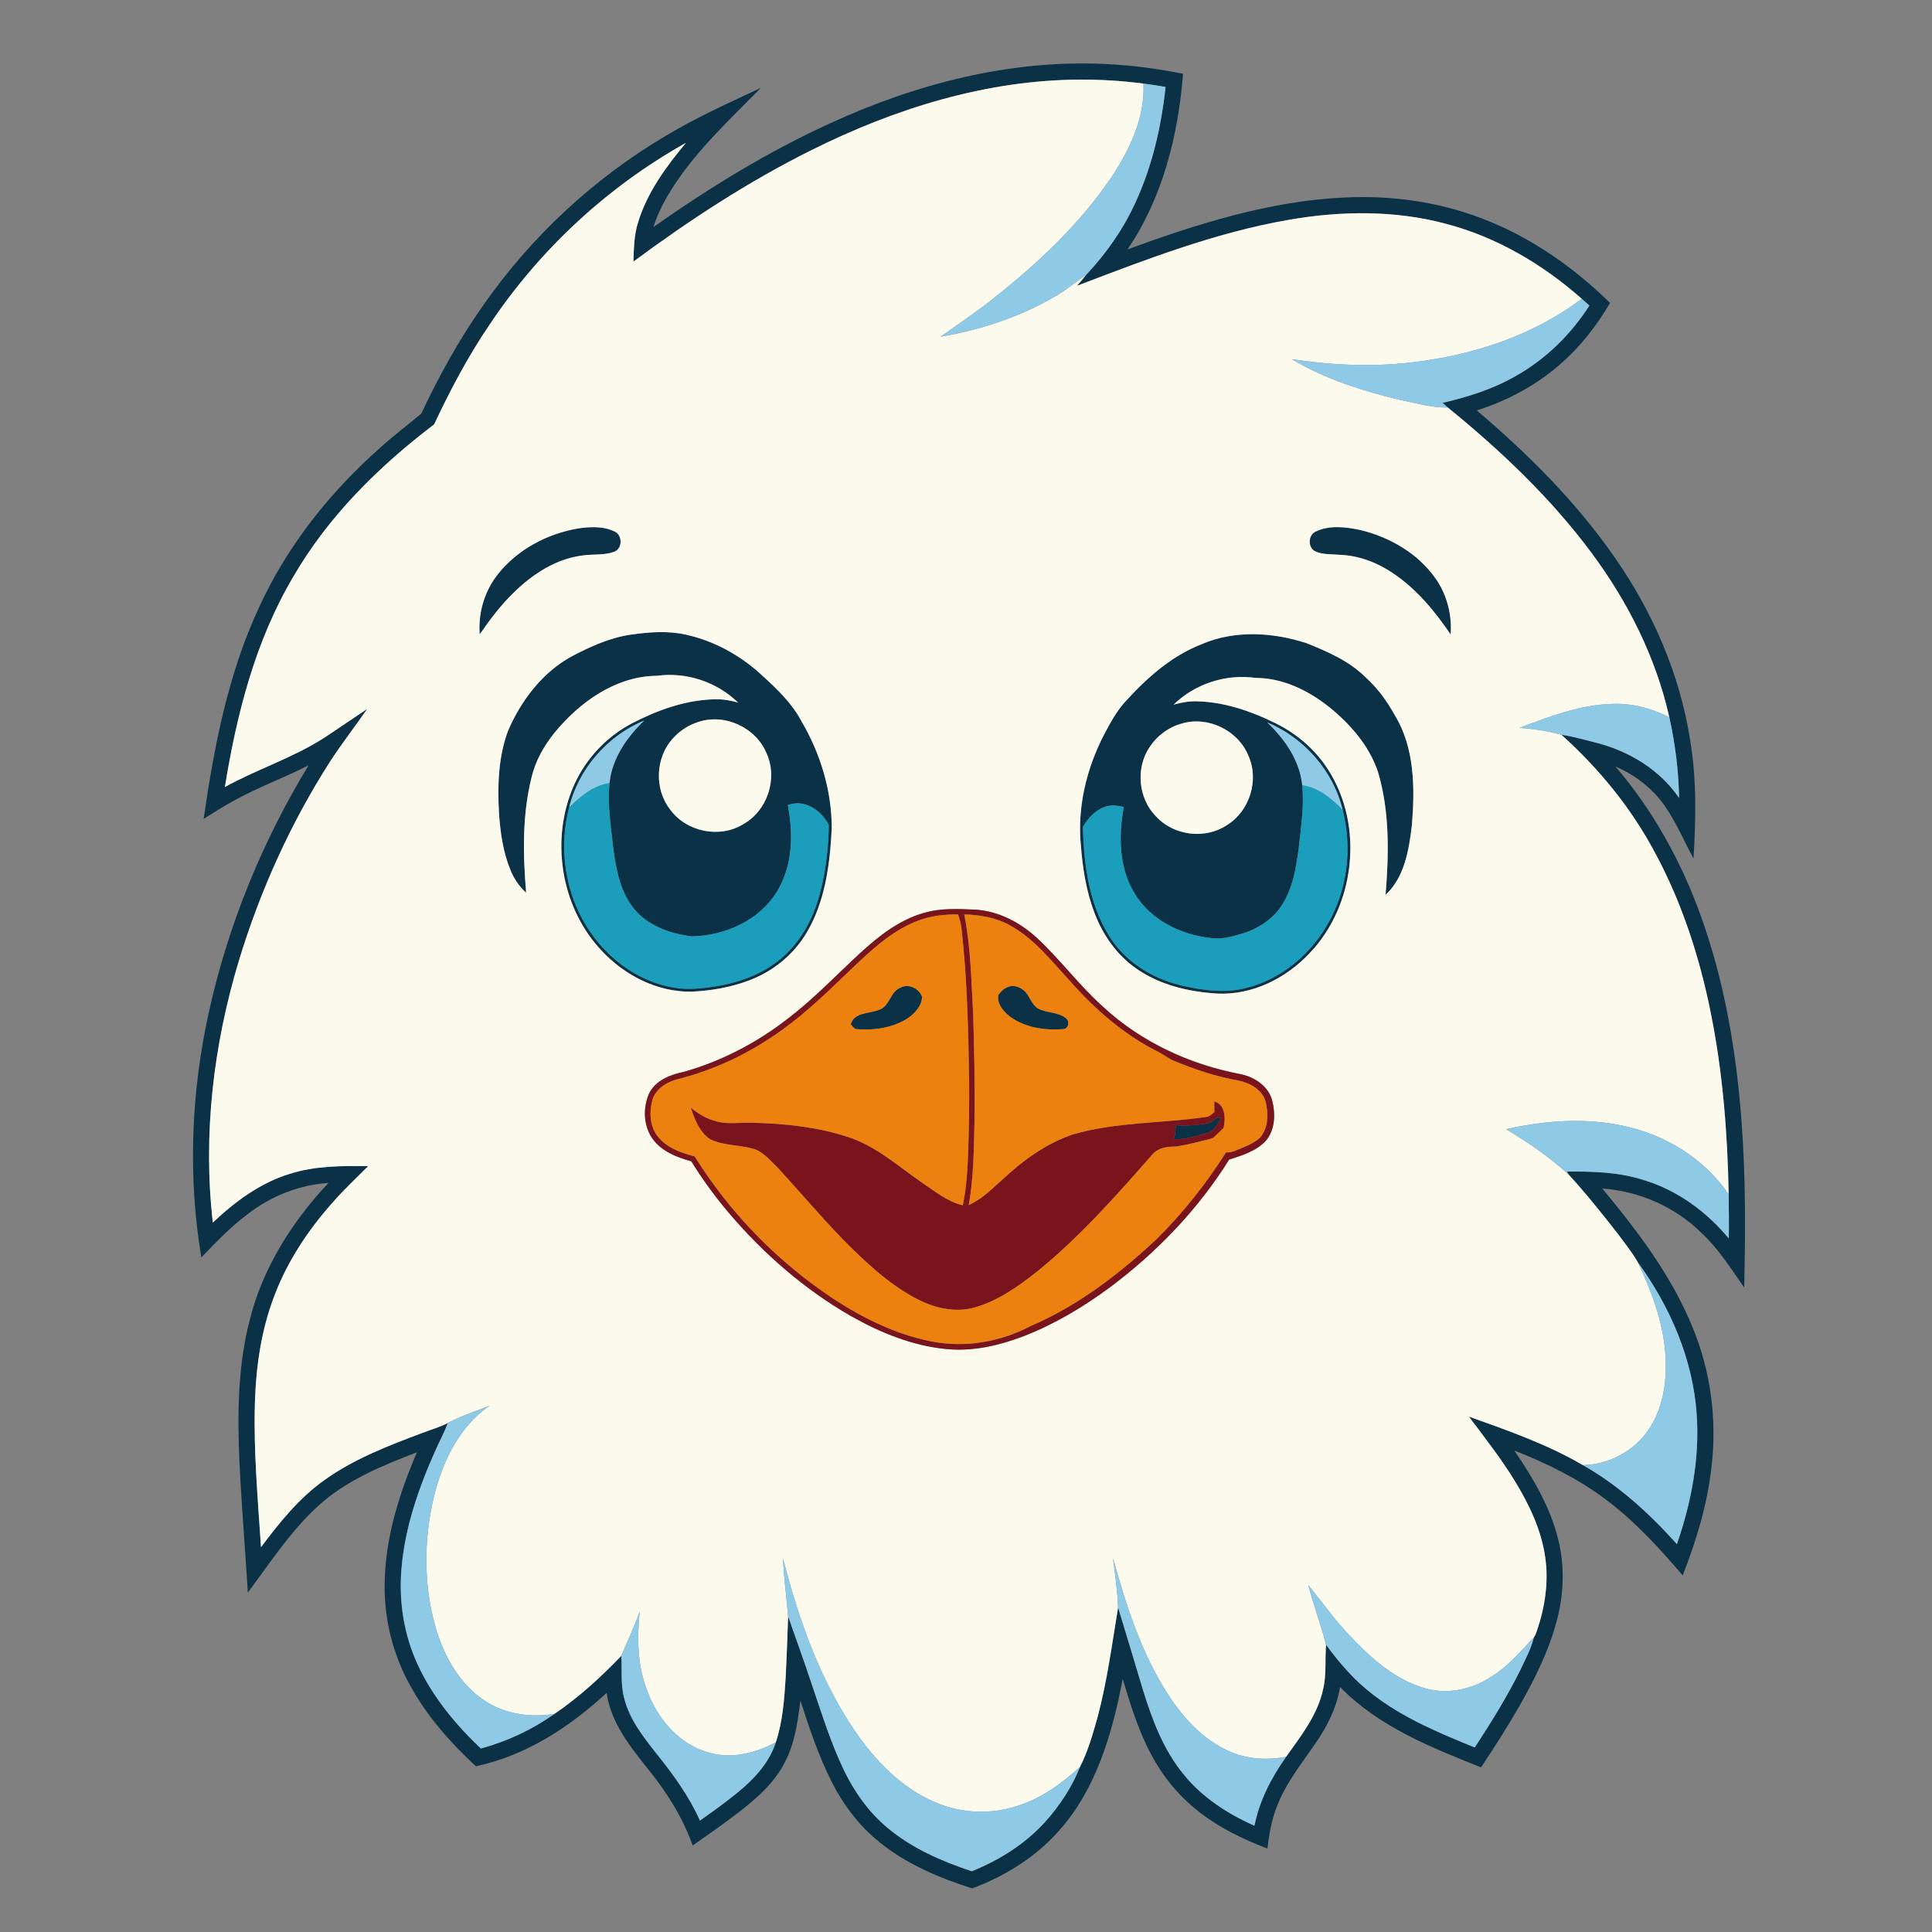 <svg width="1000pt" height="1000pt" viewBox="0 0 1000 1000" xmlns="http://www.w3.org/2000/svg"><rect x="0" y="0" width="1000" height="1000" fill="#808080" stroke="none"/><g fill="#0a3146"><path d="M429.75 63.78c44.39-20.38 93.16-33.04 142.27-30.65 13.55.6 27.03 2.39 40.32 5.07-2.52 31.88-10.55 64.16-28.73 90.89 36.21-13.24 73.6-25.1 112.39-26.87 24.07-1.16 48.47 2.18 71.01 10.84 25 9.47 47.32 25.09 66.34 43.72-6.89 11.83-15.43 22.77-25.8 31.75-12.47 10.94-27.38 18.9-43.16 23.91 26.3 22.37 51.05 46.94 70.86 75.34 19.94 28.38 34.26 61 39.57 95.39 3.42 20.21 2.95 40.78 1.74 61.16-4.94-9.02-8.92-18.6-14.81-27.07-6.33-9.15-15.44-16.16-25.61-20.53 19.41 22.65 34.07 49.14 44.13 77.17 12.29 34.03 18.39 70 21.1 105.99 2.21 28.79 2.08 57.69 1.41 86.54-6.83-9.78-13.23-20.02-22.03-28.21-13.66-13.54-32.25-21.69-51.41-23.05 18.24 22 35.86 45.15 46.71 71.81 9.5 22.91 12.79 48.26 9.75 72.86-2.19 19.14-7.83 37.7-14.85 55.58-12.29-14.4-25.19-28.5-40.48-39.78-14.2-10.61-30.26-18.42-46.71-24.86 9.71 14.14 18.65 29.25 22.77 46.06 3.38 13.45 2.94 27.68-.49 41.07-4.1 16.08-11.58 31.06-19.76 45.41-6.18 10.73-12.82 21.18-19.72 31.45-26.01-10.35-53.06-21.14-72.95-41.6-1.76 10.72-6.76 20.58-12.9 29.44-7.29 10.61-15.55 20.82-20.02 33.05-2.64 6.76-3.82 13.96-4.67 21.14-13.06-4.97-25.82-11.18-36.71-20.05-9.54-7.65-17.42-17.3-23.17-28.08-6.76-12.5-11-26.13-15.03-39.69-5.35 28.11-13.67 57.13-33.23 78.88-12.02 13.53-27.83 23.31-44.72 29.57-17.2-5.5-34.23-12.68-48.3-24.22-10.25-8.3-18.35-19.03-24.29-30.76-6.82-13.48-11.66-27.86-16.27-42.21-1.42 10.92-2.89 22.15-8.13 32.02-5.55 10.9-15.04 19.04-24.58 26.37-7.54 5.73-15.28 11.19-23.05 16.59-5.1-14.31-13.23-27.32-22.75-39.09-9.48-11.84-19.58-24.37-21.81-39.88-19.15 17.69-41.87 32.53-67.7 37.95-13.3-12.38-25.57-26.19-34.24-42.26-8.86-16.13-13.38-34.58-12.94-52.98.44-23.35 7.57-45.98 16.7-67.28-17.07 6.59-34.44 13.64-48.59 25.55-15.59 13.33-26.73 30.79-38.93 47.06-1.36-22.44-3.27-44.85-4.33-67.31-1.12-24.87-.93-50.18 5.47-74.4 6.77-26.64 21.9-50.43 40.6-70.3-15.38.99-30.19 6.96-42.25 16.48-8.63 6.5-16.11 14.32-23.56 22.09-6.97-41.67-5.33-84.57 3.64-125.81 9.87-45.48 27.69-89.17 51.86-128.91-12.63 6.42-25.99 11.31-38.42 18.14-5.46 2.93-10.63 6.34-15.9 9.58 5.44-37.46 12.66-75.23 28.8-109.74 14.52-31.61 36.57-59.38 62.56-82.33 6.82-6.24 14.24-11.78 21.3-17.7 9.19-19.49 19.61-38.46 32.07-56.07 24.75-35.45 57.08-65.59 94.3-87.61 15.8-9.57 32.7-17.06 49.38-24.91-17.36 17.76-36.08 34.81-48.65 56.52-2.85 4.91-5.24 10.09-6.93 15.51 28.95-20.39 59.27-39.03 91.53-53.74m-9.99 14.06c-32.43 16.12-62.81 36.05-91.91 57.55.26-6.81.3-13.73 2.41-20.29 4.72-15.52 14.51-28.84 24.77-41.16-40.75 22.8-75.88 55.43-101.76 94.3-11.04 16.24-20.22 33.66-28.56 51.41-28.66 21.79-54.87 47.66-72.99 79.03-19.6 33.13-29.22 70.98-35.32 108.68 16.77-9.29 35.29-15.09 51.45-25.52 7.48-4.91 14.83-10.02 22.29-14.96-6.34 9.08-13.13 17.86-19.19 27.14-20.53 32.03-36.34 67.05-47.37 103.44-13.15 43.67-18.63 89.93-13.42 135.35 11.43-10.82 24.48-20.52 39.7-25.19 13.12-4.23 27.06-4.2 40.69-4.04-6.31 6.33-12.84 12.47-18.72 19.22-12.41 14.01-22.94 29.89-29.64 47.43-6.9 17.74-9.67 36.81-10.25 55.76-.76 24.98 1.52 49.91 3.15 74.82 9.57-12.79 19.77-25.47 32.9-34.79 15.41-11 33.25-17.83 50.85-24.41 4.3-1.71 8.82-2.87 12.9-5.06-1.75 5.07-4.48 9.74-6.56 14.68-8.63 19.3-15.64 39.67-17.38 60.86-1.43 16.89 1.29 34.2 8.46 49.6 7.64 16.57 19.48 30.84 32.63 43.34 13.62-3.71 26.58-9.78 38.11-17.93 12.66-8.6 24.04-19.03 34.61-30.06.44 7.32-.48 14.79 1.5 21.96 2.67 10.88 9.75 19.85 16.54 28.48 8.7 10.8 16.95 22.13 22.65 34.85 5.28-3.72 10.51-7.5 15.61-11.46 9.97-7.65 19.71-16.77 23.66-29.07 3.6-10.86 4.38-22.38 5.1-33.72.52-10.49.91-20.98 1.26-31.47 4.23 11.94 8.49 23.86 12.49 35.88 5.04 14.75 9.64 29.73 16.43 43.81 5.39 11.18 12.73 21.54 22.27 29.55 12.68 10.77 28.2 17.46 43.83 22.7 14.27-5.71 27.63-14.12 38.01-25.54 7.53-8.39 13.89-17.98 18.05-28.47 4.09-8.06 6.6-16.87 9.04-25.56 5.01-18.69 7.51-37.92 10.67-56.97 4.44 14.39 8.7 28.85 13.06 43.28 4.74 15.25 10.57 30.59 20.83 43.06 9.62 11.94 22.79 20.46 36.68 26.63 2.57-13.01 8.8-24.94 16.41-35.67 7.74-10.89 16.43-21.83 19.19-35.22 1.78-7.47.83-15.2 1.48-22.78 7.02 9.59 14.91 18.71 24.44 25.91 15.75 12.1 34.24 19.83 52.51 27.25 8.58-13.06 16.81-26.39 23.76-40.4 2.47-5.42 5.5-10.72 6.83-16.57.71-.84 1.02-1.93 1.43-2.92 4.28-12.37 6.39-25.72 4.43-38.75-2.03-14.03-8.25-27.06-15.57-39.05-7.14-11.76-15.67-22.58-23.92-33.56 20.12 7.18 40.46 14.28 58.99 25.1 18.61 10.48 34.51 25.08 48.7 40.91 7.43-21.52 11.85-44.39 10.22-67.21-1.94-28.53-13.78-55.73-30.45-78.66-3.2-5.6-7.31-10.61-11.15-15.77-7.98-10.18-16.07-20.31-24.83-29.82l-.64-1.36c13.39-.15 27.01.25 39.86 4.44 17.29 5.22 32.35 16.33 43.82 30.13.22-7.61-.04-15.22-.05-22.83-.56-31.53-3.04-63.12-9.29-94.07-5.73-28.45-14.73-56.42-28.48-82.06-12.31-23.36-29.2-44.12-48.81-61.72 6.47.95 12.77 2.84 19.12 4.41 16.55 4.46 32.08 13.97 41.81 28.32-.28-14.05-2.01-28.07-5.07-41.78-6.93-30.91-21.42-59.77-40.28-85.1-21.1-28.42-46.98-52.95-74.37-75.22-.91-.81-1.8-1.61-2.69-2.41 13.14-3.09 26.2-7.15 37.94-13.96 15.49-8.69 28.46-21.49 38.04-36.4-1.33-1.18-2.64-2.35-3.97-3.51-20.24-17.9-44.19-32.03-70.46-38.86-26.51-7.07-54.51-6.68-81.39-1.96-37.79 6.57-73.71 20.49-109.4 34.1 1.6-1.89 3.25-3.74 4.75-5.7 10.38-11.02 19.24-23.63 25.52-37.46 8.69-18.8 13.35-39.23 15.58-59.76-3.81-.67-7.63-1.27-11.46-1.75-10.9-1.43-21.89-2.1-32.88-2.06-48.6.2-96.04 15.05-139.2 36.64Z"/><path d="M299.19 273.52c6.21-.89 12.95-1.27 18.76 1.52 4.29 1.69 4.41 8.87 0 10.54-5.08 1.9-10.66 1.16-15.96 1.89-14 1.57-26.33 9.66-36.17 19.35-6.68 6.46-12.26 13.93-17.53 21.55-.87-11.21 2.54-22.64 9.6-31.41 10.15-12.66 25.43-20.7 41.3-23.44ZM681.04 275.12c7.18-3.43 15.56-2.38 23.09-.78 15.12 3.64 29.58 11.97 38.71 24.79 6.06 8.42 8.76 18.97 8.02 29.29-8.16-12.01-17.6-23.49-29.75-31.65-8.27-5.62-17.99-9.34-28.06-9.61-4.07-.4-8.4.01-12.19-1.75-4.08-1.85-3.86-8.56.18-10.29ZM326.15 328.55c9.5-1.36 19.29-2.19 28.74-.08 14.59 3.17 28.1 10.59 39.07 20.66 7.85 7.13 15.78 14.59 20.82 24.07 9.9 16.82 15.79 36.17 15.74 55.75-.98 18.4-3.36 37.5-12.91 53.64-6.73 11.55-17.69 20.37-30.19 24.98-9.41 3.55-19.45 5.23-29.46 5.71-17.82.28-34.91-8.55-46.81-21.5-21.03-22.44-26.48-57.72-13.92-85.66 6.11-13.57 16.84-24.94 30.05-31.81 12.93-6.67 27.02-11.8 41.7-12.33 4.43-.22 8.85.43 13.09 1.72-10.97-10.71-26.76-16-41.97-13.91-21.2.14-39.88 13.48-52.91 29.28-5.49 6.8-10.01 14.58-12.01 23.16-4.93 19.52-4.51 39.93-2.85 59.85-3.55-3.19-6.26-7.21-8.06-11.61-3.87-9.3-5.28-19.41-5.98-29.39-.83-14.47-.42-29.38 4.78-43.08 6.76-15.58 17.67-29.91 32.74-38.21 9.57-5.01 19.56-9.63 30.34-11.24m-31.54 89.32c-5.71 21.77-1.92 46.04 10.99 64.59 10.04 14.68 25.73 25.95 43.49 28.74 6.98 1.22 14.1.43 21.04-.62 10.65-1.71 21.21-5.14 30.11-11.37 10.71-7.31 18.14-18.62 22.28-30.78 4.5-13.3 6.19-27.43 6.46-41.41-3.79-7.52-12.61-13.66-21.2-10.26 2.85 14.85 2.56 31.26-5.51 44.51-9.09 15.16-27.09 23.09-44.3 23.39-11.18-1.39-22.87-5.51-30.08-14.61-7.14-9.03-9.12-20.78-10.58-31.88-1.12-10.9-2.98-21.84-1.82-32.81 1.25-12.82 8.95-23.73 17.97-32.44-18.99 7.91-33.95 24.93-38.85 44.95m66.87-44.19a29.519 29.519 0 0 0-12.75 8.05c-9.47 9.87-10.32 26.51-1.85 37.27 8.32 11.54 25.55 15.09 37.72 7.66 12.49-6.87 18.11-23.55 12.23-36.57-5.39-13.41-21.6-20.99-35.35-16.41ZM622.34 333.29c17.05-7.25 36.58-6.01 53.9-.4 10.89 4.39 22.04 9.18 30.5 17.59 6.16 5.57 11.17 12.31 15.14 19.59 10.4 16.95 10.51 37.8 8.92 57.01-1.5 12.75-3.75 26.93-13.63 36.1 1.71-21.15 2.19-42.93-3.88-63.48-4.57-13.8-14.58-25.15-25.78-34.11-10.7-8.38-23.69-14.67-37.53-14.69-15.38-2.18-31.43 2.97-42.54 13.85 4.11-1.17 8.36-1.94 12.65-1.73 13.44.43 26.44 4.73 38.47 10.52 11.67 5.42 21.98 13.93 28.88 24.85 18.67 29.03 14.1 70.46-9.81 95.2-12.15 12.89-29.57 21.52-47.52 20.69-14.81-.91-29.98-4.43-42.23-13.16-9.9-6.95-17.08-17.26-21.33-28.5-4.22-11.02-6.12-22.78-7.04-34.49-2.07-19.88 2.77-40.09 11.87-57.75 3.25-6.16 6.59-12.39 11.37-17.54 11.13-12.23 23.95-23.56 39.59-29.55m-10.92 41.29c-6.54 1.85-12.34 6.11-16.12 11.74-7.63 10.88-6.26 26.88 3.11 36.31 9.11 9.93 25.34 11.94 36.59 4.48 11.8-7.23 16.88-23.38 11.13-36.02-5.34-13.16-21.11-20.71-34.71-16.51m44.5-.67c9.11 8.71 16.81 19.68 18.11 32.54 1.04 10.63-.61 21.22-1.72 31.77-1.33 10.42-3 21.26-8.8 30.26-4.62 7.26-12.2 12.16-20.31 14.69-5.52 1.63-11.3 3.34-17.09 2.26-15.27-1.77-30.58-9.37-38.72-22.82-8.28-13.34-8.51-29.92-5.69-44.92-3.08-.68-6.32-1.2-9.38-.18-5.18 1.64-9.17 5.88-11.79 10.5.47 19.46 3.15 39.87 13.73 56.68 8.32 13.35 22.62 22.06 37.77 25.49 10.47 2.33 21.49 3.95 32.07 1.39 19.33-4.41 35.53-18.54 44.55-35.94 9.03-17.15 11.09-37.67 6.31-56.39-4.84-20.21-19.93-37.32-39.04-45.33ZM466.12 511.2c4.09-2.28 9.74.49 11.12 4.72-.06 4.7-3.64 8.45-7.24 11.03-7.64 5.01-17.16 6.42-26.12 5.76-1.69.04-2.64-1.4-3.51-2.59 1.78-6.27 9.49-5.38 14.4-7.38 5.82-1.62 5.83-9.48 11.35-11.54ZM522.39 510.62c3.01-.85 6.17.57 8.29 2.69 2.4 2.68 3.32 6.61 6.5 8.62 4.61 2.55 10.61 1.73 14.72 5.27 2.02 1.79 1 5.58-1.91 5.49-9.38.7-19.47-.81-27.21-6.47-3.32-2.64-6.82-6.55-6.08-11.09 1.31-2.07 3.3-3.83 5.69-4.51ZM625.36 581.32c2.4-.3 4.02-3.65 6.6-2.68-1.75 3.18-3.58 7.03-7.5 7.9-5.6 1.48-11.22 3.42-17.09 3.14 1.05-2.3 1.1-4.82 1.2-7.29 5.63.36 11.26.11 16.79-1.07Z"/></g><g fill="#fcfaed"><path d="M419.76 77.84c43.16-21.59 90.6-36.44 139.2-36.64 10.99-.04 21.98.63 32.88 2.06.85 17.74-7.21 34.36-16.78 48.78-16.26 23.94-37.59 43.96-60.16 61.86-9 7.24-18.62 13.64-28 20.37 20.06-3.4 39.76-9.81 57.49-19.85 6.38-3.4 11.87-8.13 17.81-12.19-1.5 1.96-3.15 3.81-4.75 5.7 35.69-13.61 71.61-27.53 109.4-34.1 26.88-4.72 54.88-5.11 81.39 1.96 26.27 6.83 50.22 20.96 70.46 38.86-25.7 19.43-57.43 29.58-89.2 33.06-20.26 2.27-40.76 1.27-60.88-1.8 17.34 10.31 36.78 16.5 56.31 21.14 8.08 1.61 16.14 4 24.45 3.88 27.39 22.27 53.27 46.8 74.37 75.22 18.86 25.33 33.35 54.19 40.28 85.1-8.99-4.53-18.98-7.25-29.09-6.93-16.88.38-32.86 6.56-48.47 12.4 7.32.58 14.61 1.58 21.7 3.58 19.61 17.6 36.5 38.36 48.81 61.72 13.75 25.64 22.75 53.61 28.48 82.06 6.25 30.95 8.73 62.54 9.29 94.07-8.82-12.82-21.36-22.94-35.55-29.25-24.92-11.18-53.46-10.39-79.62-4.43 11.34 6.87 22.36 14.34 32.18 23.3 8.76 9.51 16.85 19.64 24.83 29.82 3.84 5.16 7.95 10.17 11.15 15.77 6.76 14.43 12.68 29.55 14.07 45.57 1.45 15.02-.71 31.37-10.33 43.53-7.68 9.61-19.9 15.77-32.21 15.86-18.53-10.82-38.87-17.92-58.99-25.1 8.25 10.98 16.78 21.8 23.92 33.56 7.32 11.99 13.54 25.02 15.57 39.05 1.96 13.03-.15 26.38-4.43 38.75-.41.99-.72 2.08-1.43 2.92-7.16 7.67-14.11 15.81-23.3 21.15-10.06 6.34-22.8 8.52-34.21 4.85-15.35-4.78-27.59-15.98-38.34-27.5-7.59-8.04-13.97-17.09-20.91-25.65 2.66 10.44 6.54 20.53 9.22 30.96-.65 7.58.3 15.31-1.48 22.78-2.76 13.39-11.45 24.33-19.19 35.22-10.03 1.9-20.68 1.27-30.01-3.11-13.6-6.15-23.83-17.76-31.74-30.12-13.46-21.28-21.21-45.5-27.85-69.61 1.02 8.5 2.31 16.97 2.62 25.54-3.16 19.05-5.66 38.28-10.67 56.97-2.44 8.69-4.95 17.5-9.04 25.56-9.42 8.61-20.04 16.32-32.35 20.17-13.55 4.51-28.66 3.98-41.83-1.53-16.31-6.66-29.35-19.36-39.64-33.37-19.91-27.74-31.52-60.49-39.95-93.32.54 10.06 1.79 20.08 2.69 30.12-.35 10.49-.74 20.98-1.26 31.47-.72 11.34-1.5 22.86-5.1 33.72-10.29 5.5-22.42 8.67-33.95 5.54-15.99-4.02-27.64-17.93-32.94-33.03-4.81-12.78-4.91-26.65-3.61-40.06-2.77 7.75-6.31 15.19-9.46 22.79-10.57 11.03-21.95 21.46-34.61 30.06-12.36 2.03-25.68.2-36.2-6.88-12.84-8.46-20.71-22.6-25.07-37.02-6.62-22.41-6.49-46.59-.96-69.21 4.47-17.84 13.1-35.73 28.66-46.41-7.28 2.86-14.77 5.3-21.69 8.97-4.08 2.19-8.6 3.35-12.9 5.06-17.6 6.58-35.44 13.41-50.85 24.41-13.13 9.32-23.33 22-32.9 34.79-1.63-24.91-3.91-49.84-3.15-74.82.58-18.95 3.35-38.02 10.25-55.76 6.7-17.54 17.23-33.42 29.64-47.43 5.88-6.75 12.41-12.89 18.72-19.22-13.63-.16-27.57-.19-40.69 4.04-15.22 4.67-28.27 14.37-39.7 25.19-5.21-45.42.27-91.68 13.42-135.35 11.03-36.39 26.84-71.41 47.37-103.44 6.06-9.28 12.85-18.06 19.19-27.14-7.46 4.94-14.81 10.05-22.29 14.96-16.16 10.43-34.68 16.23-51.45 25.52 6.1-37.7 15.72-75.55 35.32-108.68 18.12-31.37 44.33-57.24 72.99-79.03 8.34-17.75 17.52-35.17 28.56-51.41 25.88-38.87 61.01-71.5 101.76-94.3-10.26 12.32-20.05 25.64-24.77 41.16-2.11 6.56-2.15 13.48-2.41 20.29 29.1-21.5 59.48-41.43 91.91-57.55M299.19 273.52c-15.87 2.74-31.15 10.78-41.3 23.44-7.06 8.77-10.47 20.2-9.6 31.41 5.27-7.62 10.85-15.09 17.53-21.55 9.84-9.69 22.17-17.78 36.17-19.35 5.3-.73 10.88.01 15.96-1.89 4.41-1.67 4.29-8.85 0-10.54-5.81-2.79-12.55-2.41-18.76-1.52m381.85 1.6c-4.04 1.73-4.26 8.44-.18 10.29 3.79 1.76 8.12 1.35 12.19 1.75 10.07.27 19.79 3.99 28.06 9.61 12.15 8.16 21.59 19.64 29.75 31.65.74-10.32-1.96-20.87-8.02-29.29-9.13-12.82-23.59-21.15-38.71-24.79-7.53-1.6-15.91-2.65-23.09.78m-354.89 53.43c-10.78 1.61-20.77 6.23-30.34 11.24-15.07 8.3-25.98 22.63-32.74 38.21-5.2 13.7-5.61 28.61-4.78 43.08.7 9.98 2.11 20.09 5.98 29.39 1.8 4.4 4.51 8.42 8.06 11.61-1.66-19.92-2.08-40.33 2.85-59.85 2-8.58 6.52-16.36 12.01-23.16 13.03-15.8 31.71-29.14 52.91-29.28 15.21-2.09 31 3.2 41.97 13.91-4.24-1.29-8.66-1.94-13.09-1.72-14.68.53-28.77 5.66-41.7 12.33-13.21 6.87-23.94 18.24-30.05 31.81-12.56 27.94-7.11 63.22 13.92 85.66 11.9 12.95 28.99 21.78 46.81 21.5 10.01-.48 20.05-2.16 29.46-5.71 12.5-4.61 23.46-13.43 30.19-24.98 9.55-16.14 11.93-35.24 12.91-53.64.05-19.58-5.84-38.93-15.74-55.75-5.04-9.48-12.97-16.94-20.82-24.07-10.97-10.07-24.48-17.49-39.07-20.66-9.45-2.11-19.24-1.28-28.74.08m296.19 4.74c-15.64 5.99-28.46 17.32-39.59 29.55-4.78 5.15-8.12 11.38-11.37 17.54-9.1 17.66-13.94 37.87-11.87 57.75.92 11.71 2.82 23.47 7.04 34.49 4.25 11.24 11.43 21.55 21.33 28.5 12.25 8.73 27.42 12.25 42.23 13.16 17.95.83 35.37-7.8 47.52-20.69 23.91-24.74 28.48-66.17 9.81-95.2-6.9-10.92-17.21-19.43-28.88-24.85-12.03-5.79-25.03-10.09-38.47-10.52-4.29-.21-8.54.56-12.65 1.73 11.11-10.88 27.16-16.03 42.54-13.85 13.84.02 26.83 6.31 37.53 14.69 11.2 8.96 21.21 20.31 25.78 34.11 6.07 20.55 5.59 42.33 3.88 63.48 9.88-9.17 12.13-23.35 13.63-36.1 1.59-19.21 1.48-40.06-8.92-57.01-3.97-7.28-8.98-14.02-15.14-19.59-8.46-8.41-19.61-13.2-30.5-17.59-17.32-5.61-36.85-6.85-53.9.4M478.08 472.57c-12.71 3.61-23.29 11.99-32.88 20.76-12.44 11.53-24.2 23.86-37.72 34.17-15.89 12.3-34.04 21.78-53.39 27.25-7.07 1.47-14.87 4.42-18.18 11.37-3.17 7.33-2.91 16.51 1.77 23.16 4.65 6.64 12.59 9.73 20.13 11.8 5.79 9.36 12.31 18.27 19.41 26.68 17.99 21.15 39.26 39.71 63.41 53.52 15.24 8.58 31.89 15.39 49.44 16.99 13.57 1.31 27.14-1.84 39.75-6.67 16-6.18 30.84-15.07 44.61-25.24 24.29-18.13 45.69-40.38 61.76-66.14 6.8-2.23 14.17-4.41 19.12-9.9 4.79-5.75 4.92-14.08 3.09-21-2.11-7.38-9.29-11.95-16.48-13.37-26.17-5-51.33-16.63-70.96-34.82-12.03-10.75-21.69-23.79-33.39-34.85-8.84-8.43-20.21-14.61-32.56-15.45-8.98-.35-18.21-.9-26.93 1.74Z"/><path d="M361.48 373.68c13.75-4.58 29.96 3 35.35 16.41 5.88 13.02.26 29.7-12.23 36.57-12.17 7.43-29.4 3.88-37.72-7.66-8.47-10.76-7.62-27.4 1.85-37.27 3.46-3.73 7.9-6.53 12.75-8.05ZM611.42 374.58c13.6-4.2 29.37 3.35 34.71 16.51 5.75 12.64.67 28.79-11.13 36.02-11.25 7.46-27.48 5.45-36.59-4.48-9.37-9.43-10.74-25.43-3.11-36.31 3.78-5.63 9.58-9.89 16.12-11.74Z"/></g><g fill="#8ecae6"><path d="M591.84 43.26c3.83.48 7.65 1.08 11.46 1.75-2.23 20.53-6.89 40.96-15.58 59.76-6.28 13.83-15.14 26.44-25.52 37.46-5.94 4.06-11.43 8.79-17.81 12.19-17.73 10.04-37.43 16.45-57.49 19.85 9.38-6.73 19-13.13 28-20.37 22.57-17.9 43.9-37.92 60.16-61.86 9.57-14.42 17.63-31.04 16.78-48.78ZM818.7 154.65c1.33 1.16 2.64 2.33 3.97 3.51-9.58 14.91-22.55 27.71-38.04 36.4-11.74 6.81-24.8 10.87-37.94 13.96.89.8 1.78 1.6 2.69 2.41-8.31.12-16.37-2.27-24.45-3.88-19.53-4.64-38.97-10.83-56.31-21.14 20.12 3.07 40.62 4.07 60.88 1.8 31.77-3.48 63.5-13.63 89.2-33.06ZM786.47 376.72c15.61-5.84 31.59-12.02 48.47-12.4 10.11-.32 20.1 2.4 29.09 6.93 3.06 13.71 4.79 27.73 5.07 41.78-9.73-14.35-25.26-23.86-41.81-28.32-6.35-1.57-12.65-3.46-19.12-4.41-7.09-2-14.38-3-21.7-3.58ZM294.61 417.87c4.9-20.02 19.86-37.04 38.85-44.95-9.02 8.71-16.72 19.62-17.97 32.44-8.39 1.17-14.98 6.89-20.88 12.51ZM655.92 373.91c19.11 8.01 34.2 25.12 39.04 45.33-5.72-5.92-12.53-11.57-20.93-12.79-1.3-12.86-9-23.83-18.11-32.54ZM779.58 584.47c26.16-5.96 54.7-6.75 79.62 4.43 14.19 6.31 26.73 16.43 35.55 29.25.01 7.61.27 15.22.05 22.83-11.47-13.8-26.53-24.91-43.82-30.13-12.85-4.19-26.47-4.59-39.86-4.44l.64 1.36c-9.82-8.96-20.84-16.43-32.18-23.3ZM847.74 653.36c16.67 22.93 28.51 50.13 30.45 78.66 1.63 22.82-2.79 45.69-10.22 67.21-14.19-15.83-30.09-30.43-48.7-40.91 12.31-.09 24.53-6.25 32.21-15.86 9.62-12.16 11.78-28.51 10.33-43.53-1.39-16.02-7.31-31.14-14.07-45.57ZM231.74 736.55c6.92-3.67 14.41-6.11 21.69-8.97-15.56 10.68-24.19 28.57-28.66 46.41-5.53 22.62-5.66 46.8.96 69.21 4.36 14.42 12.23 28.56 25.07 37.02 10.52 7.08 23.84 8.91 36.2 6.88-11.53 8.15-24.49 14.22-38.11 17.93-13.15-12.5-24.99-26.77-32.63-43.34-7.17-15.4-9.89-32.71-8.46-49.6 1.74-21.19 8.75-41.56 17.38-60.86 2.08-4.94 4.81-9.61 6.56-14.68ZM407.93 836.61c-.9-10.04-2.15-20.06-2.69-30.12 8.43 32.83 20.04 65.58 39.95 93.32 10.29 14.01 23.33 26.71 39.64 33.37 13.17 5.51 28.28 6.04 41.83 1.53 12.31-3.85 22.93-11.56 32.35-20.17-4.16 10.49-10.52 20.08-18.05 28.47-10.38 11.42-23.74 19.83-38.01 25.54-15.63-5.24-31.15-11.93-43.83-22.7-9.54-8.01-16.88-18.37-22.27-29.55-6.79-14.08-11.39-29.06-16.43-43.81-4-12.02-8.26-23.94-12.49-35.88ZM576.1 806.47c6.64 24.11 14.39 48.33 27.85 69.61 7.91 12.36 18.14 23.97 31.74 30.12 9.33 4.38 19.98 5.01 30.01 3.11-7.61 10.73-13.84 22.66-16.41 35.67-13.89-6.17-27.06-14.69-36.68-26.63-10.26-12.47-16.09-27.81-20.83-43.06-4.36-14.43-8.62-28.89-13.06-43.28-.31-8.57-1.6-17.04-2.62-25.54ZM677.15 820.35c6.94 8.56 13.32 17.61 20.91 25.65 10.75 11.52 22.99 22.72 38.34 27.5 11.41 3.67 24.15 1.49 34.21-4.85 9.19-5.34 16.14-13.48 23.3-21.15-1.33 5.85-4.36 11.15-6.83 16.57-6.95 14.01-15.18 27.34-23.76 40.4-18.27-7.42-36.76-15.15-52.51-27.25-9.53-7.2-17.42-16.32-24.44-25.91-2.68-10.43-6.56-20.52-9.22-30.96ZM321.61 857.04c3.15-7.6 6.69-15.04 9.46-22.79-1.3 13.41-1.2 27.28 3.61 40.06 5.3 15.1 16.95 29.01 32.94 33.03 11.53 3.13 23.66-.04 33.95-5.54-3.95 12.3-13.69 21.42-23.66 29.07-5.1 3.96-10.33 7.74-15.61 11.46-5.7-12.72-13.95-24.05-22.65-34.85-6.79-8.63-13.87-17.6-16.54-28.48-1.98-7.17-1.06-14.64-1.5-21.96Z"/></g><g fill="#1a9ebb"><path d="M294.61 417.87c5.9-5.62 12.49-11.34 20.88-12.51-1.16 10.97.7 21.91 1.82 32.81 1.46 11.1 3.44 22.85 10.58 31.88 7.21 9.1 18.9 13.22 30.08 14.61 17.21-.3 35.21-8.23 44.3-23.39 8.07-13.25 8.36-29.66 5.51-44.51 8.59-3.4 17.41 2.74 21.2 10.26-.27 13.98-1.96 28.11-6.46 41.41-4.14 12.16-11.57 23.47-22.28 30.78-8.9 6.23-19.46 9.66-30.11 11.37-6.94 1.05-14.06 1.84-21.04.62-17.76-2.79-33.45-14.06-43.49-28.74-12.91-18.55-16.7-42.82-10.99-64.59ZM674.03 406.45c8.4 1.22 15.21 6.87 20.93 12.79 4.78 18.72 2.72 39.24-6.31 56.39-9.02 17.4-25.22 31.53-44.55 35.94-10.58 2.56-21.6.94-32.07-1.39-15.15-3.43-29.45-12.14-37.77-25.49-10.58-16.81-13.26-37.22-13.73-56.68 2.62-4.62 6.61-8.86 11.79-10.5 3.06-1.02 6.3-.5 9.38.18-2.82 15-2.59 31.58 5.69 44.92 8.14 13.45 23.45 21.05 38.72 22.82 5.79 1.08 11.57-.63 17.09-2.26 8.11-2.53 15.69-7.43 20.31-14.69 5.8-9 7.47-19.84 8.8-30.26 1.11-10.55 2.76-21.14 1.72-31.77Z"/></g><path fill="#79141c" d="M478.08 472.57c8.72-2.64 17.95-2.09 26.93-1.74 12.35.84 23.72 7.02 32.56 15.45 11.7 11.06 21.36 24.1 33.39 34.85 19.63 18.19 44.79 29.82 70.96 34.82 7.19 1.42 14.37 5.99 16.48 13.37 1.83 6.92 1.7 15.25-3.09 21-4.95 5.49-12.32 7.67-19.12 9.9-16.07 25.76-37.47 48.01-61.76 66.14-13.77 10.17-28.61 19.06-44.61 25.24-12.61 4.83-26.18 7.98-39.75 6.67-17.55-1.6-34.2-8.41-49.44-16.99-24.15-13.81-45.42-32.37-63.41-53.52-7.1-8.41-13.62-17.32-19.41-26.68-7.54-2.07-15.48-5.16-20.13-11.8-4.68-6.65-4.94-15.83-1.77-23.16 3.31-6.95 11.11-9.9 18.18-11.37 19.35-5.47 37.5-14.95 53.39-27.25 13.52-10.31 25.28-22.64 37.72-34.17 9.59-8.77 20.17-17.15 32.88-20.76m-4.04 4.41c-12.83 5.16-23.06 14.8-32.94 24.17-11.56 11.09-23.01 22.39-36.05 31.76-16.54 12.03-35.35 21.07-55.24 25.94-5.3 1.56-10.54 5.04-12.16 10.59-1.7 6.34-1.34 13.78 3.01 19.03 4.65 5.75 11.97 8.28 18.9 10.06 18.16 29.23 42.8 54.38 71.41 73.47 15.53 10.15 32.51 18.62 50.82 22.24 17.52 3.59 36.18.32 51.92-8 24.29-10.48 45.61-26.78 64.8-44.76 13.72-13.52 25.72-28.71 36.04-44.97 1.49-.07 3.04-.15 4.43-.79 4.53-1.82 9.29-3.47 13.04-6.7 4.63-5.18 4.61-12.86 2.93-19.21-1.99-6.05-8.17-9.36-14.06-10.52-11.31-2.02-22.28-5.65-32.88-10.05-3.5-1.34-6.35-3.88-9.74-5.42-17.05-8.73-31.63-21.56-44.26-35.83-9.61-10.34-18.48-21.98-31.07-28.91-7.24-4.1-15.61-5.55-23.84-5.78 3.38 17.01 3.65 34.42 4.61 51.68.58 19 .99 38.03.66 57.05-.34 13.92-.45 27.94-2.95 41.68 6.92-3.03 12.23-8.57 17.79-13.51 10.45-9.73 22.32-18.34 35.93-22.97 22.77-6.67 46.84-5.69 70.05-9.25 1.28-.55 2.3-1.52 3.38-2.39-.06-1.84-.09-3.69-.08-5.51 5.88 1.58 5.94 8.92 4.83 13.81-1.95 1.66-3.62 3.62-5.6 5.24-6.14 1.63-12.32 3.22-18.58 4.29-4.41 0-9.57.5-12.62 4.08-18.81 21.43-37.79 42.96-60.05 60.92-9.57 7.5-19.78 14.78-31.6 18.23-10.66 3.14-22.07.24-31.56-4.99-14.04-7.65-25.78-18.77-36.94-30.06-11.7-11.98-22.42-24.86-33.79-37.13-3.37-3.33-6.53-7.12-10.86-9.23-7.81-2.92-16.69-1.84-24.24-5.61-5.5-3.69-7.93-10.33-10.01-16.34 3.76 2.94 7.79 5.67 12.48 6.84 6.51 2.15 13.38.69 20.06 1.01 16.36.44 32.86 2.13 48.49 7.22 14.59 4.54 26.09 15.04 38.44 23.55 6.76 4.53 13.32 10.03 21.4 11.94 2.09-9.82 2.55-19.9 2.83-29.91.53-11.99.52-23.99.45-35.99-.47-25.72-1.01-51.49-3.92-77.08-.32-2.58-.93-5.12-1.82-7.55-7.43-.12-14.95.8-21.84 3.66m151.32 104.34c-5.53 1.18-11.16 1.43-16.79 1.07-.1 2.47-.15 4.99-1.2 7.29 5.87.28 11.49-1.66 17.09-3.14 3.92-.87 5.75-4.72 7.5-7.9-2.58-.97-4.2 2.38-6.6 2.68Z"/><path fill="#ec8110" d="M474.04 476.98c6.89-2.86 14.41-3.78 21.84-3.66.89 2.43 1.5 4.97 1.82 7.55 2.91 25.59 3.45 51.36 3.92 77.08.07 12 .08 24-.45 35.99-.28 10.01-.74 20.09-2.83 29.91-8.08-1.91-14.64-7.41-21.4-11.94-12.35-8.51-23.85-19.01-38.44-23.55-15.63-5.09-32.13-6.78-48.49-7.22-6.68-.32-13.55 1.14-20.06-1.01-4.69-1.17-8.72-3.9-12.48-6.84 2.08 6.01 4.51 12.65 10.01 16.34 7.55 3.77 16.43 2.69 24.24 5.61 4.33 2.11 7.49 5.9 10.86 9.23 11.37 12.27 22.09 25.15 33.79 37.13 11.16 11.29 22.9 22.41 36.94 30.06 9.49 5.23 20.9 8.13 31.56 4.99 11.82-3.45 22.03-10.73 31.6-18.23 22.26-17.96 41.24-39.49 60.05-60.92 3.05-3.58 8.21-4.08 12.62-4.08 6.26-1.07 12.44-2.66 18.58-4.29 1.98-1.62 3.65-3.58 5.6-5.24 1.11-4.89 1.05-12.23-4.83-13.81-.01 1.82.02 3.67.08 5.51-1.08.87-2.1 1.84-3.38 2.39-23.21 3.56-47.28 2.58-70.05 9.25-13.61 4.63-25.48 13.24-35.93 22.97-5.56 4.94-10.87 10.48-17.79 13.51 2.5-13.74 2.61-27.76 2.95-41.68.33-19.02-.08-38.05-.66-57.05-.96-17.26-1.23-34.67-4.61-51.68 8.23.23 16.6 1.68 23.84 5.78 12.59 6.93 21.46 18.57 31.07 28.91 12.63 14.27 27.21 27.1 44.26 35.83 3.39 1.54 6.24 4.08 9.74 5.42 10.6 4.4 21.57 8.03 32.88 10.05 5.89 1.16 12.07 4.47 14.06 10.52 1.68 6.35 1.7 14.03-2.93 19.21-3.75 3.23-8.51 4.88-13.04 6.7-1.39.64-2.94.72-4.43.79-10.32 16.26-22.32 31.45-36.04 44.97-19.19 17.98-40.51 34.28-64.8 44.76-15.74 8.32-34.4 11.59-51.92 8-18.31-3.62-35.29-12.09-50.82-22.24-28.61-19.09-53.25-44.24-71.41-73.47-6.93-1.78-14.25-4.31-18.9-10.06-4.35-5.25-4.71-12.69-3.01-19.03 1.62-5.55 6.86-9.03 12.16-10.59 19.89-4.87 38.7-13.91 55.24-25.94 13.04-9.37 24.49-20.67 36.05-31.76 9.88-9.37 20.11-19.01 32.94-24.17m-7.92 34.22c-5.52 2.06-5.53 9.92-11.35 11.54-4.91 2-12.62 1.11-14.4 7.38.87 1.19 1.82 2.63 3.51 2.59 8.96.66 18.48-.75 26.12-5.76 3.6-2.58 7.18-6.33 7.24-11.03-1.38-4.23-7.03-7-11.12-4.72m56.27-.58c-2.39.68-4.38 2.44-5.69 4.51-.74 4.54 2.76 8.45 6.08 11.09 7.74 5.66 17.83 7.17 27.21 6.47 2.91.09 3.93-3.7 1.91-5.49-4.11-3.54-10.11-2.72-14.72-5.27-3.18-2.01-4.1-5.94-6.5-8.62-2.12-2.12-5.28-3.54-8.29-2.69Z"/></svg>